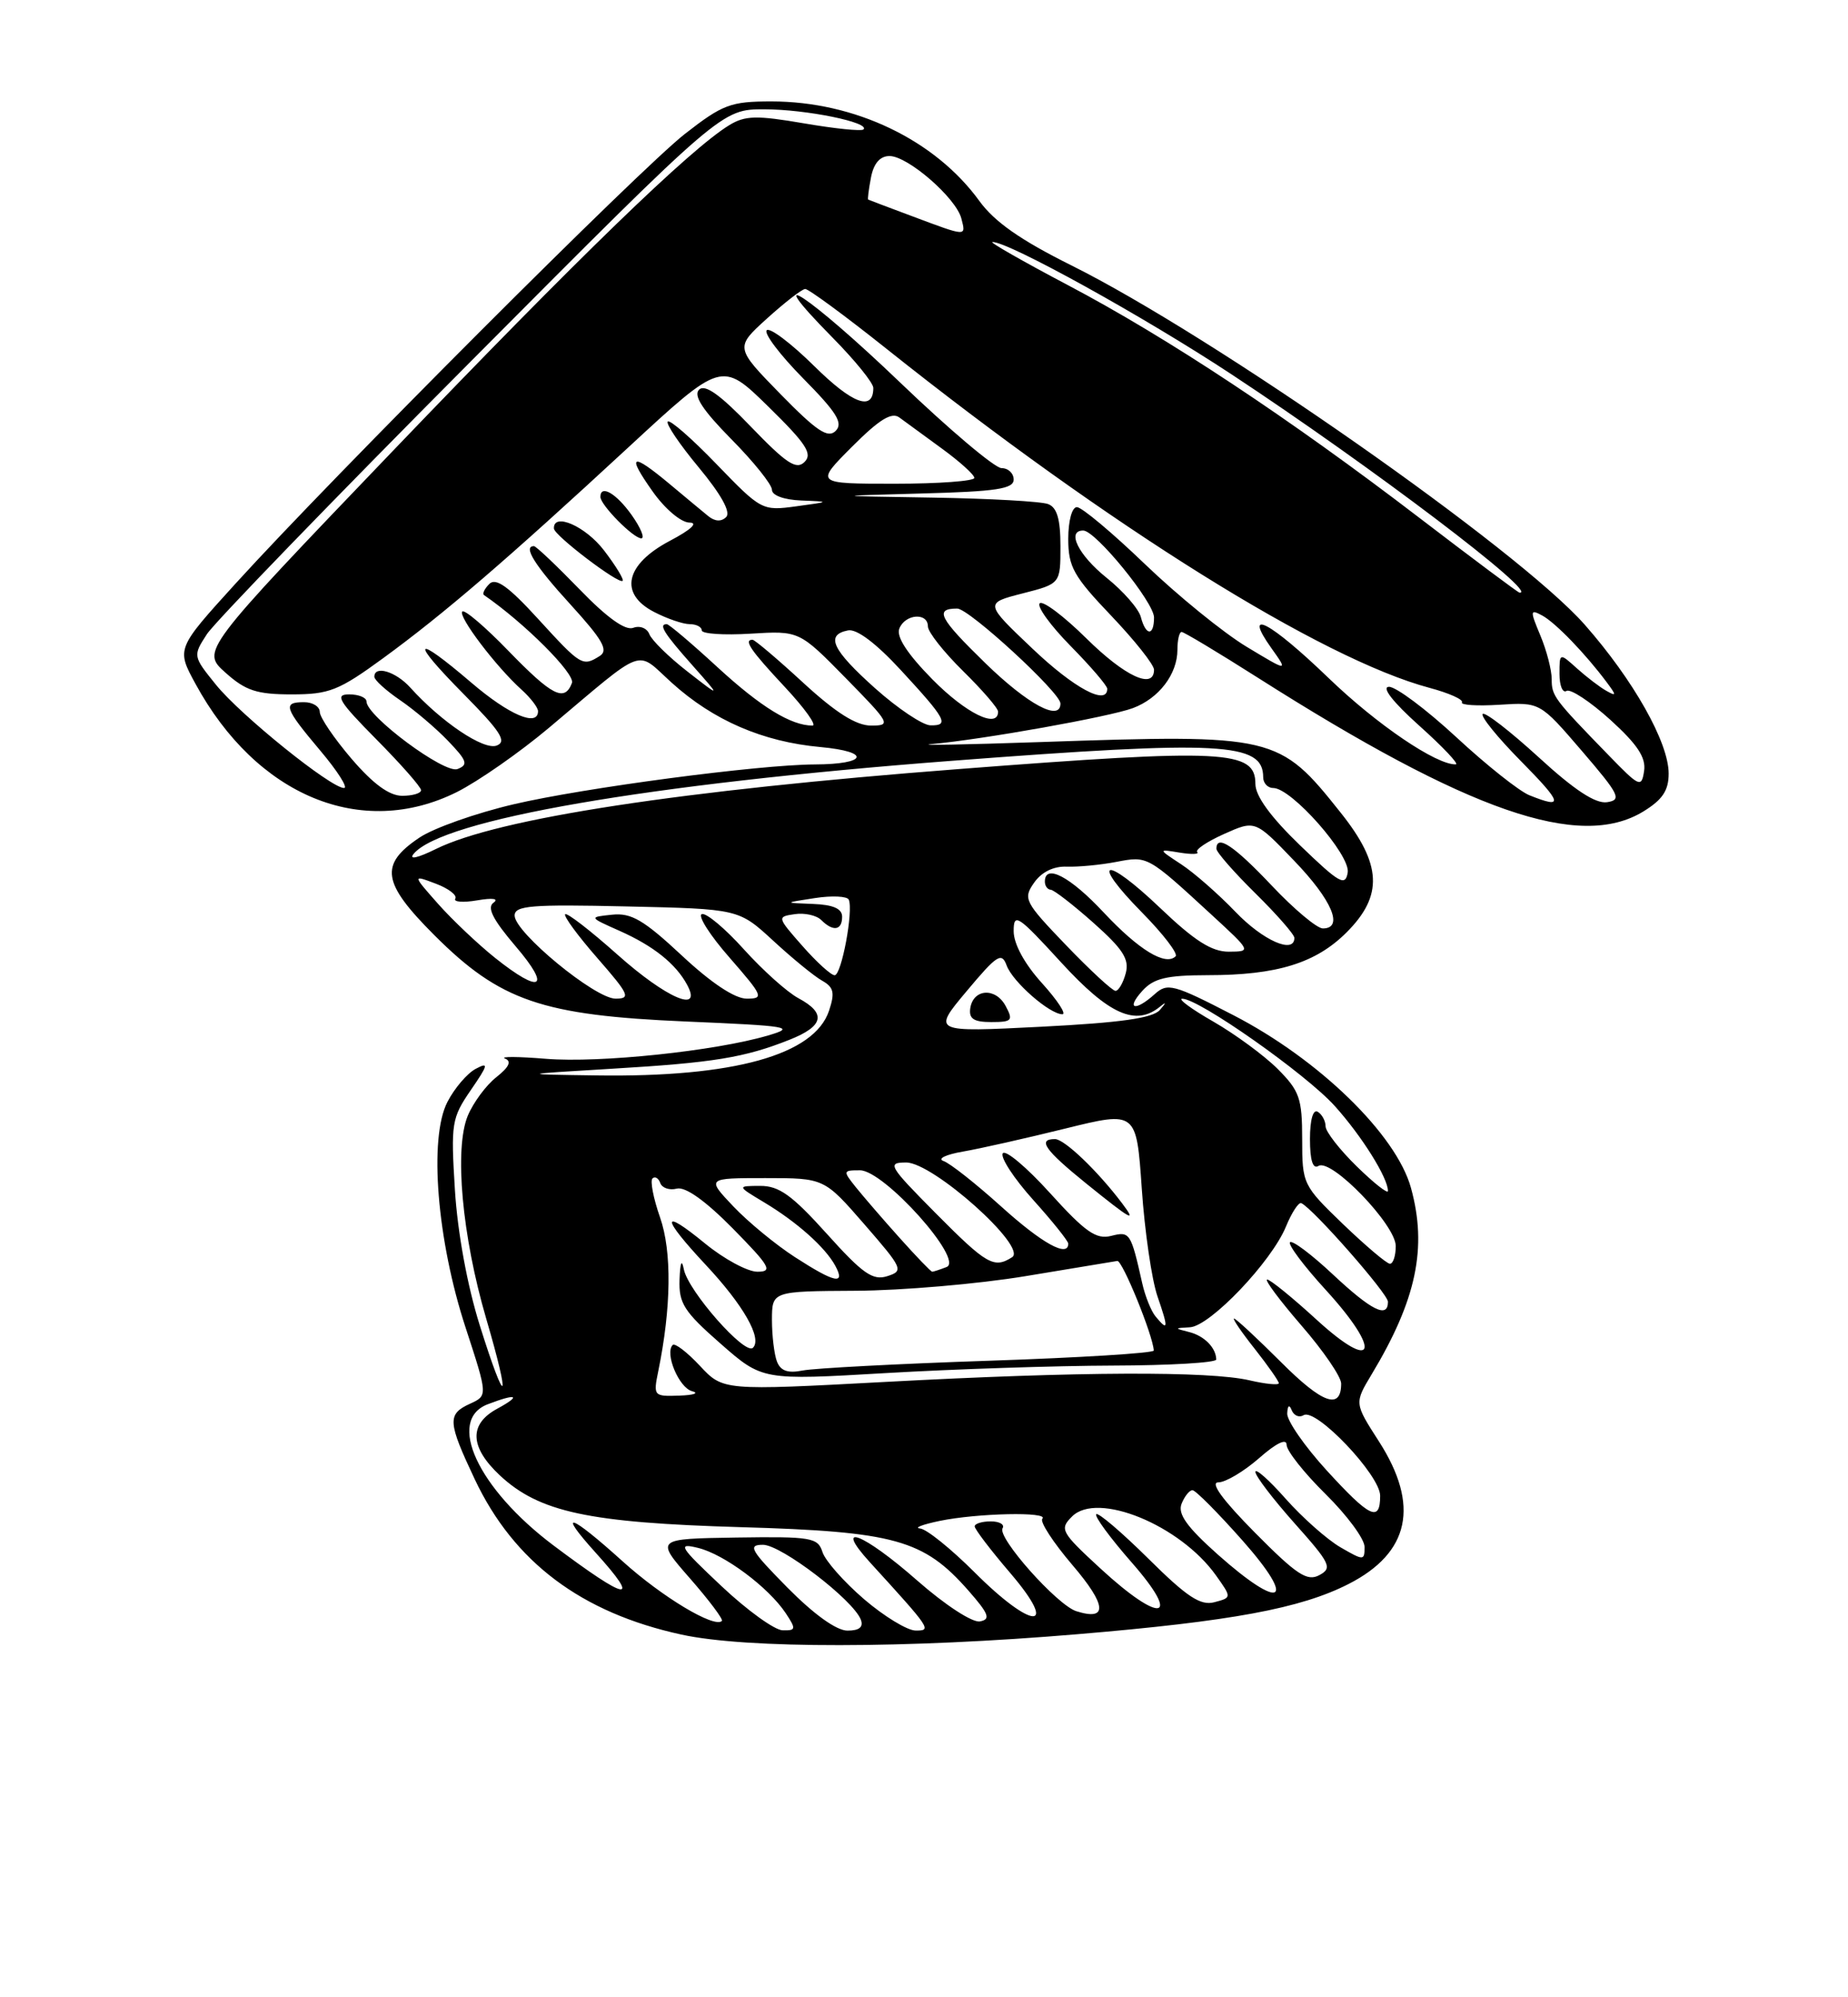 <?xml version="1.0" encoding="UTF-8" standalone="no"?>
<!DOCTYPE svg PUBLIC "-//W3C//DTD SVG 1.1//EN" "http://www.w3.org/Graphics/SVG/1.1/DTD/svg11.dtd" >
<svg xmlns="http://www.w3.org/2000/svg" xmlns:xlink="http://www.w3.org/1999/xlink" version="1.1" viewBox="0 0 237 256">
 <g >
 <path fill="currentColor"
d=" M 138.19 209.46 C 157.95 207.80 166.81 206.16 172.96 203.02 C 180.80 199.02 182.10 192.94 176.85 184.76 C 173.69 179.85 173.69 179.85 175.90 176.17 C 181.65 166.62 183.07 159.92 180.95 152.25 C 179.06 145.41 169.15 135.78 158.18 130.12 C 150.50 126.15 149.72 125.95 148.10 127.41 C 145.58 129.69 144.35 129.37 146.50 127.00 C 147.96 125.39 149.58 125.00 154.90 124.99 C 163.77 124.99 168.75 123.45 172.70 119.50 C 177.41 114.79 177.22 110.79 171.96 104.19 C 164.02 94.21 163.50 94.09 133.50 95.11 C 123.60 95.45 117.30 95.56 119.50 95.37 C 126.05 94.78 142.29 91.88 145.29 90.76 C 148.62 89.52 151.00 86.41 151.00 83.28 C 151.00 82.02 151.24 81.00 151.54 81.00 C 151.83 81.00 156.22 83.63 161.29 86.85 C 188.39 104.06 202.59 108.99 210.75 104.01 C 213.20 102.51 214.00 101.33 214.00 99.15 C 214.00 95.16 209.48 87.15 203.22 80.05 C 194.70 70.40 155.67 43.10 137.37 34.00 C 130.88 30.77 127.55 28.44 125.60 25.76 C 119.91 17.92 109.62 13.00 98.93 13.00 C 93.71 13.00 92.69 13.38 87.84 17.16 C 82.15 21.59 42.84 60.91 30.19 74.82 C 22.62 83.15 22.62 83.15 25.06 87.63 C 32.90 102.03 46.37 107.61 58.59 101.52 C 61.32 100.15 66.65 96.44 70.42 93.27 C 83.04 82.66 81.43 83.25 86.15 87.51 C 91.49 92.34 97.84 95.08 105.21 95.75 C 111.77 96.35 111.25 97.96 104.49 97.98 C 97.29 98.01 74.85 100.98 65.86 103.09 C 61.03 104.22 55.60 106.14 53.79 107.36 C 48.63 110.82 48.99 113.15 55.69 119.85 C 64.14 128.30 69.51 130.14 88.00 130.93 C 101.24 131.49 102.15 131.65 98.50 132.72 C 91.71 134.72 76.88 136.27 70.03 135.71 C 66.44 135.42 64.07 135.40 64.77 135.68 C 65.64 136.02 65.29 136.77 63.66 138.06 C 62.34 139.09 60.70 141.32 59.99 143.01 C 58.24 147.26 59.25 158.41 62.35 169.00 C 65.59 180.03 64.92 180.71 61.52 169.85 C 59.93 164.78 58.68 157.97 58.34 152.50 C 57.81 143.98 57.92 143.30 60.38 139.72 C 62.62 136.46 62.71 136.09 61.00 137.00 C 59.91 137.58 58.28 139.49 57.38 141.24 C 54.98 145.87 56.04 158.99 59.72 170.19 C 62.56 178.88 62.56 178.88 60.28 179.92 C 57.34 181.26 57.41 182.24 60.89 189.61 C 65.91 200.22 74.57 206.72 87.40 209.51 C 95.74 211.33 116.23 211.31 138.19 209.46 Z  M 92.53 203.30 C 87.10 198.19 86.83 197.74 89.53 198.40 C 92.89 199.22 98.55 203.44 100.77 206.77 C 102.12 208.81 102.08 209.00 100.37 208.96 C 99.34 208.94 95.81 206.39 92.53 203.30 Z  M 101.00 203.50 C 96.25 198.69 95.85 198.00 97.85 198.00 C 100.19 198.00 109.43 205.07 110.40 207.60 C 110.76 208.54 110.21 209.00 108.68 209.00 C 107.28 209.00 104.39 206.93 101.00 203.50 Z  M 110.81 204.97 C 108.23 202.75 105.83 200.04 105.48 198.93 C 104.89 197.07 104.05 196.93 94.44 197.07 C 84.04 197.23 84.04 197.23 88.49 202.31 C 90.94 205.11 92.78 207.56 92.58 207.76 C 91.62 208.72 84.91 204.69 79.84 200.11 C 73.07 194.00 71.37 193.45 76.38 199.00 C 82.32 205.57 80.56 205.27 70.98 198.08 C 61.28 190.79 57.20 182.01 62.57 179.98 C 66.31 178.55 66.92 178.85 63.75 180.57 C 60.12 182.54 60.24 185.48 64.09 189.09 C 69.15 193.81 75.45 195.17 95.00 195.74 C 114.77 196.31 118.45 197.34 124.18 203.85 C 126.83 206.87 127.08 207.55 125.68 207.82 C 124.72 208.01 121.22 205.73 117.63 202.58 C 110.69 196.48 106.76 194.97 111.57 200.25 C 119.41 208.84 119.52 209.00 117.42 208.99 C 116.37 208.99 113.39 207.18 110.81 204.97 Z  M 124.98 201.52 C 121.96 198.51 118.83 195.98 118.00 195.91 C 117.17 195.83 118.30 195.40 120.50 194.94 C 125.34 193.94 134.59 193.74 133.68 194.66 C 133.32 195.02 135.05 197.68 137.53 200.59 C 141.94 205.74 142.11 207.80 138.03 206.51 C 135.56 205.72 127.85 197.05 128.58 195.88 C 128.87 195.40 128.19 195.00 127.06 195.00 C 125.93 195.00 125.00 195.29 125.00 195.64 C 125.00 196.00 127.06 198.70 129.58 201.64 C 135.92 209.06 132.42 208.97 124.98 201.52 Z  M 141.13 201.04 C 136.05 196.36 135.85 196.00 137.49 194.37 C 140.73 191.12 151.35 195.47 155.95 201.93 C 157.97 204.77 157.97 204.77 155.74 205.36 C 153.96 205.83 152.23 204.69 147.28 199.78 C 143.85 196.39 140.84 193.82 140.59 194.08 C 140.33 194.34 142.38 197.12 145.14 200.27 C 151.64 207.68 148.90 208.20 141.13 201.04 Z  M 156.17 199.24 C 152.22 195.72 151.02 194.05 151.53 192.75 C 151.91 191.79 152.54 191.00 152.93 191.00 C 153.32 191.00 156.23 193.93 159.39 197.50 C 166.40 205.43 164.37 206.53 156.17 199.24 Z  M 160.95 196.45 C 156.80 192.26 155.15 190.00 156.24 190.00 C 157.17 190.00 159.52 188.60 161.47 186.90 C 163.66 184.97 165.00 184.32 165.00 185.18 C 165.00 185.95 167.25 188.79 170.00 191.50 C 172.75 194.21 175.00 197.25 175.00 198.27 C 175.00 200.05 174.90 200.05 171.89 198.31 C 170.18 197.31 167.03 194.52 164.89 192.11 C 162.75 189.69 161.00 188.14 161.00 188.66 C 161.00 189.18 163.26 192.14 166.03 195.25 C 170.63 200.40 170.90 200.98 169.20 201.89 C 167.64 202.73 166.29 201.84 160.95 196.45 Z  M 170.10 188.42 C 167.30 185.35 165.04 182.09 165.08 181.17 C 165.13 180.12 165.35 179.97 165.66 180.76 C 165.94 181.45 166.62 181.73 167.18 181.39 C 168.76 180.41 177.00 189.08 177.00 191.71 C 177.00 195.16 175.69 194.54 170.10 188.42 Z  M 164.29 174.59 C 161.21 171.52 158.50 169.00 158.26 169.00 C 158.03 169.00 159.22 170.75 160.92 172.89 C 162.61 175.04 164.00 177.01 164.00 177.29 C 164.00 177.56 162.31 177.40 160.25 176.92 C 155.07 175.72 138.34 175.79 113.62 177.12 C 92.73 178.24 92.73 178.24 89.76 175.06 C 88.12 173.31 86.56 172.11 86.27 172.39 C 85.22 173.45 87.07 177.87 88.75 178.31 C 89.71 178.56 88.98 178.82 87.12 178.88 C 83.83 179.00 83.77 178.92 84.42 175.75 C 86.09 167.61 86.18 160.42 84.65 156.04 C 83.79 153.59 83.36 151.34 83.68 151.04 C 84.01 150.74 84.46 151.01 84.68 151.64 C 84.91 152.27 85.86 152.59 86.80 152.35 C 87.89 152.07 90.46 153.89 93.97 157.45 C 98.76 162.32 99.15 163.00 97.13 163.00 C 95.87 163.00 92.85 161.37 90.42 159.38 C 84.73 154.72 84.77 155.98 90.50 162.11 C 95.36 167.30 97.78 171.56 96.56 172.75 C 95.54 173.75 88.24 165.46 87.70 162.69 C 87.43 161.31 87.23 161.80 87.15 164.00 C 87.04 167.05 87.72 168.11 92.40 172.21 C 97.77 176.92 97.77 176.92 113.63 175.99 C 122.36 175.48 135.46 175.05 142.75 175.03 C 150.04 175.01 155.99 174.66 155.98 174.25 C 155.95 172.74 154.45 171.22 152.50 170.73 C 150.59 170.25 150.59 170.23 152.61 170.12 C 155.20 169.97 163.07 161.72 164.92 157.21 C 165.67 155.40 166.55 154.05 166.89 154.21 C 168.43 154.93 178.00 165.82 178.00 166.85 C 178.00 169.03 175.90 167.99 170.94 163.35 C 168.21 160.79 165.73 158.93 165.44 159.22 C 165.15 159.51 167.22 162.27 170.04 165.35 C 177.26 173.25 176.39 176.04 168.86 169.16 C 165.76 166.32 162.90 164.00 162.51 164.00 C 162.12 164.00 164.10 166.65 166.90 169.89 C 169.71 173.12 172.00 176.47 172.00 177.33 C 172.00 180.76 169.61 179.92 164.29 174.59 Z  M 99.64 174.51 C 99.29 173.59 99.00 171.19 99.00 169.17 C 99.01 165.50 99.01 165.50 109.75 165.44 C 115.66 165.41 125.45 164.57 131.50 163.57 C 137.55 162.57 142.85 161.69 143.29 161.62 C 143.94 161.52 147.86 171.13 147.97 173.10 C 147.99 173.43 138.46 174.02 126.81 174.41 C 115.16 174.80 104.42 175.37 102.95 175.66 C 101.04 176.04 100.11 175.72 99.64 174.51 Z  M 148.20 168.74 C 147.63 168.05 146.86 166.14 146.49 164.49 C 145.02 157.96 144.91 157.80 142.49 158.41 C 140.58 158.89 139.18 157.91 134.68 152.94 C 131.66 149.60 128.93 147.31 128.60 147.83 C 128.28 148.36 130.03 151.04 132.50 153.79 C 134.98 156.54 137.00 159.07 137.00 159.40 C 137.00 161.23 133.65 159.38 128.42 154.66 C 125.16 151.72 121.83 149.09 121.00 148.81 C 120.17 148.52 121.30 147.98 123.50 147.60 C 125.70 147.22 131.60 145.89 136.62 144.65 C 145.74 142.40 145.74 142.40 146.43 152.35 C 146.80 157.82 147.71 164.03 148.44 166.15 C 149.87 170.29 149.83 170.70 148.20 168.74 Z  M 143.92 154.25 C 140.79 150.10 136.51 146.00 135.30 146.00 C 133.01 146.00 133.99 147.40 139.31 151.70 C 145.11 156.38 145.84 156.79 143.92 154.25 Z  M 101.95 161.13 C 99.50 159.55 95.95 156.63 94.05 154.63 C 90.61 151.00 90.61 151.00 98.15 151.00 C 105.70 151.00 105.70 151.00 110.86 156.93 C 115.79 162.60 115.92 162.89 113.79 163.57 C 111.93 164.16 110.64 163.26 106.03 158.13 C 101.58 153.19 99.91 151.99 97.50 152.00 C 94.50 152.01 94.50 152.01 98.00 154.11 C 102.22 156.64 105.85 159.88 107.13 162.25 C 108.47 164.73 107.05 164.43 101.95 161.13 Z  M 115.38 158.67 C 113.24 156.29 110.72 153.36 109.76 152.17 C 108.08 150.07 108.09 150.00 110.29 150.00 C 113.38 150.00 123.70 161.52 121.39 162.40 C 120.54 162.73 119.71 163.00 119.55 163.00 C 119.39 163.00 117.51 161.05 115.38 158.67 Z  M 120.00 155.50 C 113.96 149.41 113.72 149.00 116.22 149.00 C 119.67 149.00 131.82 159.86 129.80 161.14 C 127.47 162.63 126.53 162.08 120.00 155.50 Z  M 172.25 156.91 C 167.09 151.94 167.00 151.76 167.00 146.01 C 167.00 140.78 166.66 139.82 163.87 137.02 C 162.15 135.30 158.43 132.57 155.62 130.95 C 152.80 129.34 151.00 128.01 151.62 128.01 C 153.74 127.99 167.51 137.67 171.19 141.77 C 174.66 145.63 178.00 150.97 178.00 152.65 C 178.00 153.07 176.20 151.65 174.00 149.50 C 171.80 147.35 170.00 145.04 170.00 144.36 C 170.00 143.68 169.55 142.84 169.00 142.50 C 168.40 142.13 168.00 143.51 168.00 146.00 C 168.00 148.72 168.37 149.89 169.09 149.44 C 170.73 148.43 179.00 156.99 179.00 159.71 C 179.00 160.97 178.66 161.99 178.25 161.98 C 177.84 161.97 175.14 159.68 172.25 156.91 Z  M 78.51 136.98 C 91.51 136.21 95.48 135.56 101.25 133.27 C 105.66 131.52 106.01 129.88 102.39 127.94 C 100.95 127.17 97.81 124.35 95.40 121.68 C 93.00 119.01 90.57 116.98 90.01 117.16 C 89.44 117.35 91.04 119.87 93.57 122.75 C 97.87 127.68 98.01 128.00 95.76 128.00 C 94.24 128.00 91.21 125.99 87.43 122.46 C 82.56 117.92 80.96 116.98 78.50 117.24 C 75.50 117.55 75.50 117.55 79.46 119.31 C 83.82 121.25 86.68 123.54 88.13 126.24 C 90.12 129.96 85.44 127.93 79.20 122.37 C 75.74 119.29 72.72 116.95 72.48 117.18 C 72.25 117.41 74.11 119.94 76.61 122.80 C 80.69 127.47 80.93 128.00 78.94 128.00 C 76.31 128.00 66.00 119.51 66.00 117.35 C 66.00 116.07 68.13 115.90 80.37 116.18 C 94.74 116.50 94.74 116.50 99.18 120.59 C 101.62 122.84 104.43 125.14 105.44 125.70 C 106.93 126.54 107.09 127.24 106.32 129.55 C 104.43 135.22 94.07 138.10 76.50 137.84 C 66.50 137.70 66.50 137.70 78.51 136.98 Z  M 123.96 127.05 C 127.87 122.38 128.46 122.00 129.10 123.75 C 129.88 125.86 134.62 130.00 136.25 130.00 C 136.79 130.00 135.61 128.20 133.62 126.00 C 131.38 123.53 130.00 120.98 130.00 119.35 C 130.00 116.94 130.52 117.28 136.09 123.36 C 142.24 130.07 145.67 131.59 148.80 129.00 C 149.59 128.35 149.57 128.51 148.75 129.45 C 147.84 130.50 143.73 131.08 133.53 131.60 C 119.55 132.31 119.55 132.31 123.96 127.05 Z  M 128.97 128.94 C 127.68 126.53 124.80 126.72 124.43 129.25 C 124.24 130.58 124.89 131.00 127.12 131.00 C 129.79 131.00 129.97 130.80 128.97 128.94 Z  M 136.72 121.15 C 131.39 115.60 131.18 115.19 132.62 113.14 C 133.57 111.77 135.12 111.01 136.81 111.08 C 138.29 111.13 141.15 110.86 143.17 110.47 C 147.19 109.70 147.14 109.67 155.36 117.23 C 160.49 121.95 160.49 121.96 157.59 121.98 C 155.41 121.99 153.21 120.60 148.79 116.38 C 141.62 109.54 139.67 110.07 146.50 117.00 C 149.18 119.72 151.10 122.23 150.77 122.57 C 149.48 123.85 146.05 121.76 141.56 116.97 C 137.25 112.35 134.00 110.65 134.00 113.00 C 134.00 113.55 134.34 114.02 134.75 114.04 C 135.16 114.06 137.63 115.97 140.24 118.29 C 144.02 121.65 144.86 122.95 144.37 124.75 C 144.04 125.99 143.45 127.00 143.06 127.00 C 142.66 127.00 139.82 124.37 136.72 121.15 Z  M 63.50 122.78 C 61.30 121.02 58.01 117.91 56.19 115.86 C 52.89 112.13 52.89 112.13 55.88 113.26 C 57.53 113.88 58.66 114.75 58.39 115.18 C 58.12 115.61 59.39 115.71 61.20 115.40 C 63.18 115.06 64.02 115.18 63.29 115.70 C 62.42 116.32 63.21 117.87 66.12 121.28 C 70.75 126.69 69.38 127.47 63.50 122.78 Z  M 102.91 121.25 C 99.65 117.55 99.64 117.50 101.92 117.17 C 103.19 116.98 104.72 117.32 105.32 117.92 C 106.84 119.44 108.00 119.26 108.00 117.50 C 108.00 116.46 106.85 115.96 104.25 115.86 C 100.50 115.72 100.50 115.72 104.50 115.11 C 106.70 114.77 108.66 114.87 108.85 115.31 C 109.47 116.72 107.92 125.00 107.04 125.00 C 106.58 125.00 104.72 123.31 102.91 121.25 Z  M 158.45 116.88 C 156.28 114.62 153.15 111.87 151.50 110.79 C 148.50 108.82 148.50 108.82 151.28 109.28 C 152.82 109.53 153.83 109.50 153.54 109.21 C 153.25 108.91 154.80 107.87 156.99 106.89 C 160.97 105.11 160.97 105.11 165.96 110.31 C 170.84 115.37 172.37 119.00 169.65 119.00 C 168.90 119.00 165.95 116.53 163.09 113.50 C 158.25 108.38 156.00 106.89 156.00 108.79 C 156.00 109.22 158.25 111.79 161.00 114.50 C 163.75 117.21 166.00 119.78 166.00 120.21 C 166.00 122.33 161.98 120.56 158.45 116.88 Z  M 166.75 108.37 C 162.96 104.72 161.00 102.03 161.00 100.48 C 161.00 96.14 157.13 95.94 123.00 98.57 C 87.25 101.31 63.84 104.89 55.88 108.83 C 53.55 109.98 52.39 110.23 53.05 109.44 C 56.70 105.05 83.00 100.50 122.00 97.52 C 156.68 94.87 162.00 95.15 162.00 99.62 C 162.00 100.38 162.58 101.00 163.29 101.00 C 165.64 101.00 173.20 109.58 172.84 111.83 C 172.54 113.65 171.77 113.21 166.75 108.37 Z  M 196.14 101.93 C 194.84 101.41 190.62 98.06 186.77 94.49 C 182.91 90.92 179.02 88.01 178.13 88.03 C 177.13 88.05 178.61 89.96 182.00 93.00 C 185.03 95.71 187.14 97.95 186.71 97.97 C 184.24 98.07 176.58 92.88 170.36 86.88 C 162.86 79.66 159.30 77.80 163.04 83.06 C 165.22 86.12 165.22 86.12 159.86 82.89 C 156.91 81.11 151.06 76.36 146.86 72.33 C 142.67 68.30 138.73 65.00 138.11 65.00 C 137.48 65.00 137.00 66.74 137.00 69.07 C 137.00 72.65 137.68 73.86 142.50 78.91 C 145.53 82.09 148.00 85.20 148.00 85.84 C 148.00 88.44 144.26 86.70 139.31 81.81 C 136.41 78.95 133.73 76.94 133.34 77.33 C 132.94 77.72 134.73 80.19 137.31 82.81 C 139.89 85.43 142.00 87.89 142.00 88.28 C 142.00 90.50 137.74 88.21 132.39 83.12 C 126.27 77.31 126.27 77.31 131.14 76.06 C 136.00 74.82 136.00 74.82 136.00 70.01 C 136.00 66.56 135.56 65.04 134.42 64.61 C 133.55 64.27 126.91 63.90 119.67 63.78 C 106.50 63.57 106.50 63.57 118.25 63.25 C 127.77 63.00 130.00 62.66 130.00 61.47 C 130.00 60.66 129.30 60.00 128.44 60.00 C 127.59 60.00 121.72 55.05 115.41 49.00 C 103.88 37.95 97.04 33.41 106.78 43.28 C 109.65 46.19 112.00 49.08 112.00 49.72 C 112.00 52.76 109.34 51.78 104.43 46.93 C 101.47 44.01 98.73 41.94 98.33 42.33 C 97.94 42.73 100.05 45.51 103.02 48.52 C 107.33 52.88 108.16 54.24 107.17 55.23 C 106.18 56.22 104.75 55.27 100.09 50.51 C 94.26 44.54 94.26 44.54 98.38 40.81 C 100.65 38.76 102.84 37.06 103.26 37.04 C 103.68 37.02 108.40 40.49 113.76 44.76 C 142.28 67.47 169.54 84.48 183.32 88.16 C 185.83 88.83 187.70 89.67 187.49 90.02 C 187.27 90.37 189.44 90.51 192.30 90.33 C 197.50 90.00 197.50 90.00 202.87 96.25 C 207.70 101.87 208.02 102.53 206.10 102.82 C 204.62 103.04 201.92 101.27 197.33 97.06 C 193.67 93.72 190.45 91.22 190.15 91.51 C 189.86 91.81 192.05 94.51 195.02 97.52 C 200.42 102.99 200.60 103.72 196.14 101.93 Z  M 45.08 97.25 C 42.85 94.64 41.01 91.94 41.01 91.25 C 41.00 90.56 40.10 90.00 39.00 90.00 C 36.21 90.00 36.44 90.71 41.06 96.19 C 43.29 98.83 44.67 101.00 44.12 101.00 C 42.43 101.00 30.87 91.69 27.70 87.77 C 24.74 84.11 24.73 84.06 26.53 81.29 C 27.52 79.76 42.79 63.99 60.45 46.25 C 92.56 14.00 92.56 14.00 98.03 14.01 C 103.36 14.01 111.64 15.70 110.74 16.59 C 110.49 16.84 107.06 16.49 103.11 15.81 C 97.03 14.77 95.56 14.80 93.53 16.04 C 88.56 19.06 74.06 33.10 50.32 57.86 C 25.80 83.44 25.80 83.44 28.92 86.22 C 31.50 88.53 32.94 89.00 37.41 89.00 C 42.22 89.00 43.44 88.52 49.14 84.36 C 56.99 78.63 64.97 71.77 80.53 57.39 C 92.56 46.27 92.56 46.27 98.52 52.10 C 103.38 56.86 104.24 58.16 103.18 59.21 C 102.13 60.26 100.87 59.43 96.30 54.69 C 92.35 50.58 90.41 49.19 89.65 49.95 C 88.90 50.70 90.10 52.55 93.79 56.29 C 96.66 59.19 99.00 62.11 99.00 62.78 C 99.00 63.50 100.55 64.06 102.75 64.15 C 106.50 64.30 106.50 64.30 102.09 64.90 C 97.75 65.49 97.61 65.41 91.91 59.51 C 88.74 56.22 85.91 53.75 85.64 54.03 C 85.36 54.30 87.15 56.95 89.62 59.92 C 92.48 63.37 93.75 65.65 93.13 66.27 C 92.51 66.89 91.69 66.85 90.83 66.15 C 90.10 65.56 87.87 63.70 85.87 62.03 C 80.96 57.94 80.32 58.22 83.69 62.98 C 85.26 65.21 87.34 66.97 88.41 66.98 C 89.59 66.99 88.64 67.88 85.91 69.32 C 80.18 72.34 79.35 76.10 83.89 78.44 C 85.55 79.30 87.60 80.00 88.45 80.00 C 89.30 80.00 90.00 80.36 90.00 80.80 C 90.00 81.24 92.81 81.43 96.25 81.22 C 102.50 80.84 102.50 80.84 108.47 86.92 C 114.19 92.75 114.32 93.00 111.71 93.00 C 109.80 93.00 107.20 91.36 103.00 87.50 C 99.71 84.47 96.79 82.00 96.51 82.00 C 95.33 82.00 96.26 83.36 100.64 88.04 C 103.19 90.77 104.79 93.00 104.20 93.00 C 101.45 93.00 97.57 90.62 92.04 85.54 C 88.73 82.49 85.79 80.00 85.51 80.00 C 84.42 80.00 85.14 81.15 88.75 85.22 C 92.50 89.45 92.50 89.45 88.16 86.07 C 85.77 84.21 83.58 82.06 83.28 81.29 C 82.98 80.51 82.06 80.15 81.21 80.47 C 80.20 80.86 77.83 79.16 74.32 75.53 C 71.37 72.49 68.74 70.00 68.48 70.00 C 67.03 70.00 68.57 72.46 73.18 77.50 C 77.28 82.00 78.06 83.35 76.93 84.07 C 74.71 85.47 74.52 85.35 69.04 79.36 C 65.22 75.17 63.59 74.01 62.76 74.84 C 62.14 75.46 61.83 76.10 62.07 76.27 C 67.25 79.83 73.79 86.37 73.35 87.54 C 72.40 90.01 70.82 89.21 65.21 83.43 C 62.24 80.36 59.58 78.09 59.29 78.38 C 58.70 78.97 63.61 85.45 66.89 88.40 C 68.05 89.45 69.00 90.69 69.00 91.15 C 69.00 93.22 65.29 91.64 60.45 87.50 C 53.01 81.14 52.49 81.92 59.46 88.96 C 64.21 93.76 65.04 95.05 63.70 95.56 C 62.04 96.20 56.60 92.54 52.60 88.11 C 50.74 86.06 47.99 85.24 48.01 86.75 C 48.01 87.16 49.50 88.51 51.32 89.75 C 53.14 90.99 55.91 93.34 57.47 94.97 C 59.91 97.51 60.08 98.03 58.67 98.57 C 57.00 99.21 47.00 91.78 47.00 89.91 C 47.00 89.41 46.00 89.00 44.78 89.00 C 42.89 89.00 43.42 89.86 48.28 94.78 C 51.43 97.96 54.00 100.88 54.00 101.28 C 54.00 101.68 52.91 102.00 51.58 102.00 C 49.93 102.00 47.86 100.49 45.08 97.25 Z  M 77.48 70.57 C 75.11 67.45 70.93 65.62 71.04 67.75 C 71.09 68.64 79.34 74.91 79.85 74.45 C 80.04 74.27 78.98 72.53 77.48 70.57 Z  M 81.00 66.00 C 79.03 63.23 77.00 62.06 77.00 63.69 C 77.00 64.72 81.22 69.00 82.24 69.00 C 82.73 69.00 82.17 67.65 81.00 66.00 Z  M 206.31 96.81 C 199.26 89.56 199.00 89.21 199.00 87.04 C 199.00 85.88 198.35 83.37 197.55 81.46 C 196.20 78.24 196.22 78.05 197.80 78.90 C 199.50 79.83 203.31 83.77 206.05 87.44 C 207.33 89.15 207.32 89.28 206.00 88.54 C 205.18 88.08 203.49 86.79 202.25 85.68 C 200.00 83.65 200.00 83.65 200.00 86.38 C 200.00 87.89 200.41 88.87 200.90 88.56 C 201.40 88.25 203.92 89.91 206.51 92.25 C 210.00 95.42 211.11 97.10 210.85 98.82 C 210.52 101.00 210.26 100.88 206.31 96.81 Z  M 112.23 88.22 C 106.71 83.28 105.82 81.38 108.75 80.80 C 109.86 80.57 112.34 82.44 115.50 85.86 C 121.35 92.19 121.79 93.01 119.33 92.97 C 118.33 92.95 115.13 90.81 112.23 88.22 Z  M 119.58 87.08 C 116.38 83.83 114.93 81.62 115.33 80.58 C 116.06 78.69 119.00 78.46 119.00 80.29 C 119.00 81.00 121.03 83.57 123.50 86.00 C 125.97 88.43 128.00 90.77 128.00 91.21 C 128.00 93.46 123.87 91.43 119.58 87.08 Z  M 126.38 85.01 C 120.44 79.23 119.80 78.00 122.76 78.00 C 124.28 78.00 136.00 88.78 136.00 90.17 C 136.00 92.54 131.82 90.30 126.38 85.01 Z  M 146.31 79.09 C 146.04 78.04 144.06 75.77 141.91 74.05 C 138.30 71.15 136.74 68.00 138.92 68.00 C 140.50 68.00 148.00 77.20 148.00 79.14 C 148.00 81.56 146.95 81.53 146.31 79.09 Z  M 182.00 66.35 C 165.38 53.63 149.67 43.24 136.94 36.54 C 131.20 33.51 126.85 31.03 127.27 31.02 C 129.31 30.96 146.84 40.66 158.00 48.02 C 175.89 59.81 197.58 76.25 194.87 75.96 C 194.67 75.94 188.88 71.61 182.00 66.35 Z  M 109.27 57.26 C 112.77 53.75 114.36 52.78 115.34 53.51 C 116.08 54.05 118.53 55.85 120.80 57.50 C 123.07 59.15 124.94 60.84 124.96 61.25 C 124.98 61.66 120.39 62.00 114.76 62.00 C 104.53 62.00 104.53 62.00 109.27 57.26 Z  M 117.00 27.72 C 113.97 26.59 111.43 25.63 111.34 25.58 C 111.25 25.54 111.41 24.26 111.70 22.75 C 112.05 20.93 112.86 20.00 114.08 20.00 C 116.43 20.00 122.60 25.36 123.29 28.00 C 123.90 30.35 124.05 30.36 117.00 27.72 Z "/>
</g>
</svg>